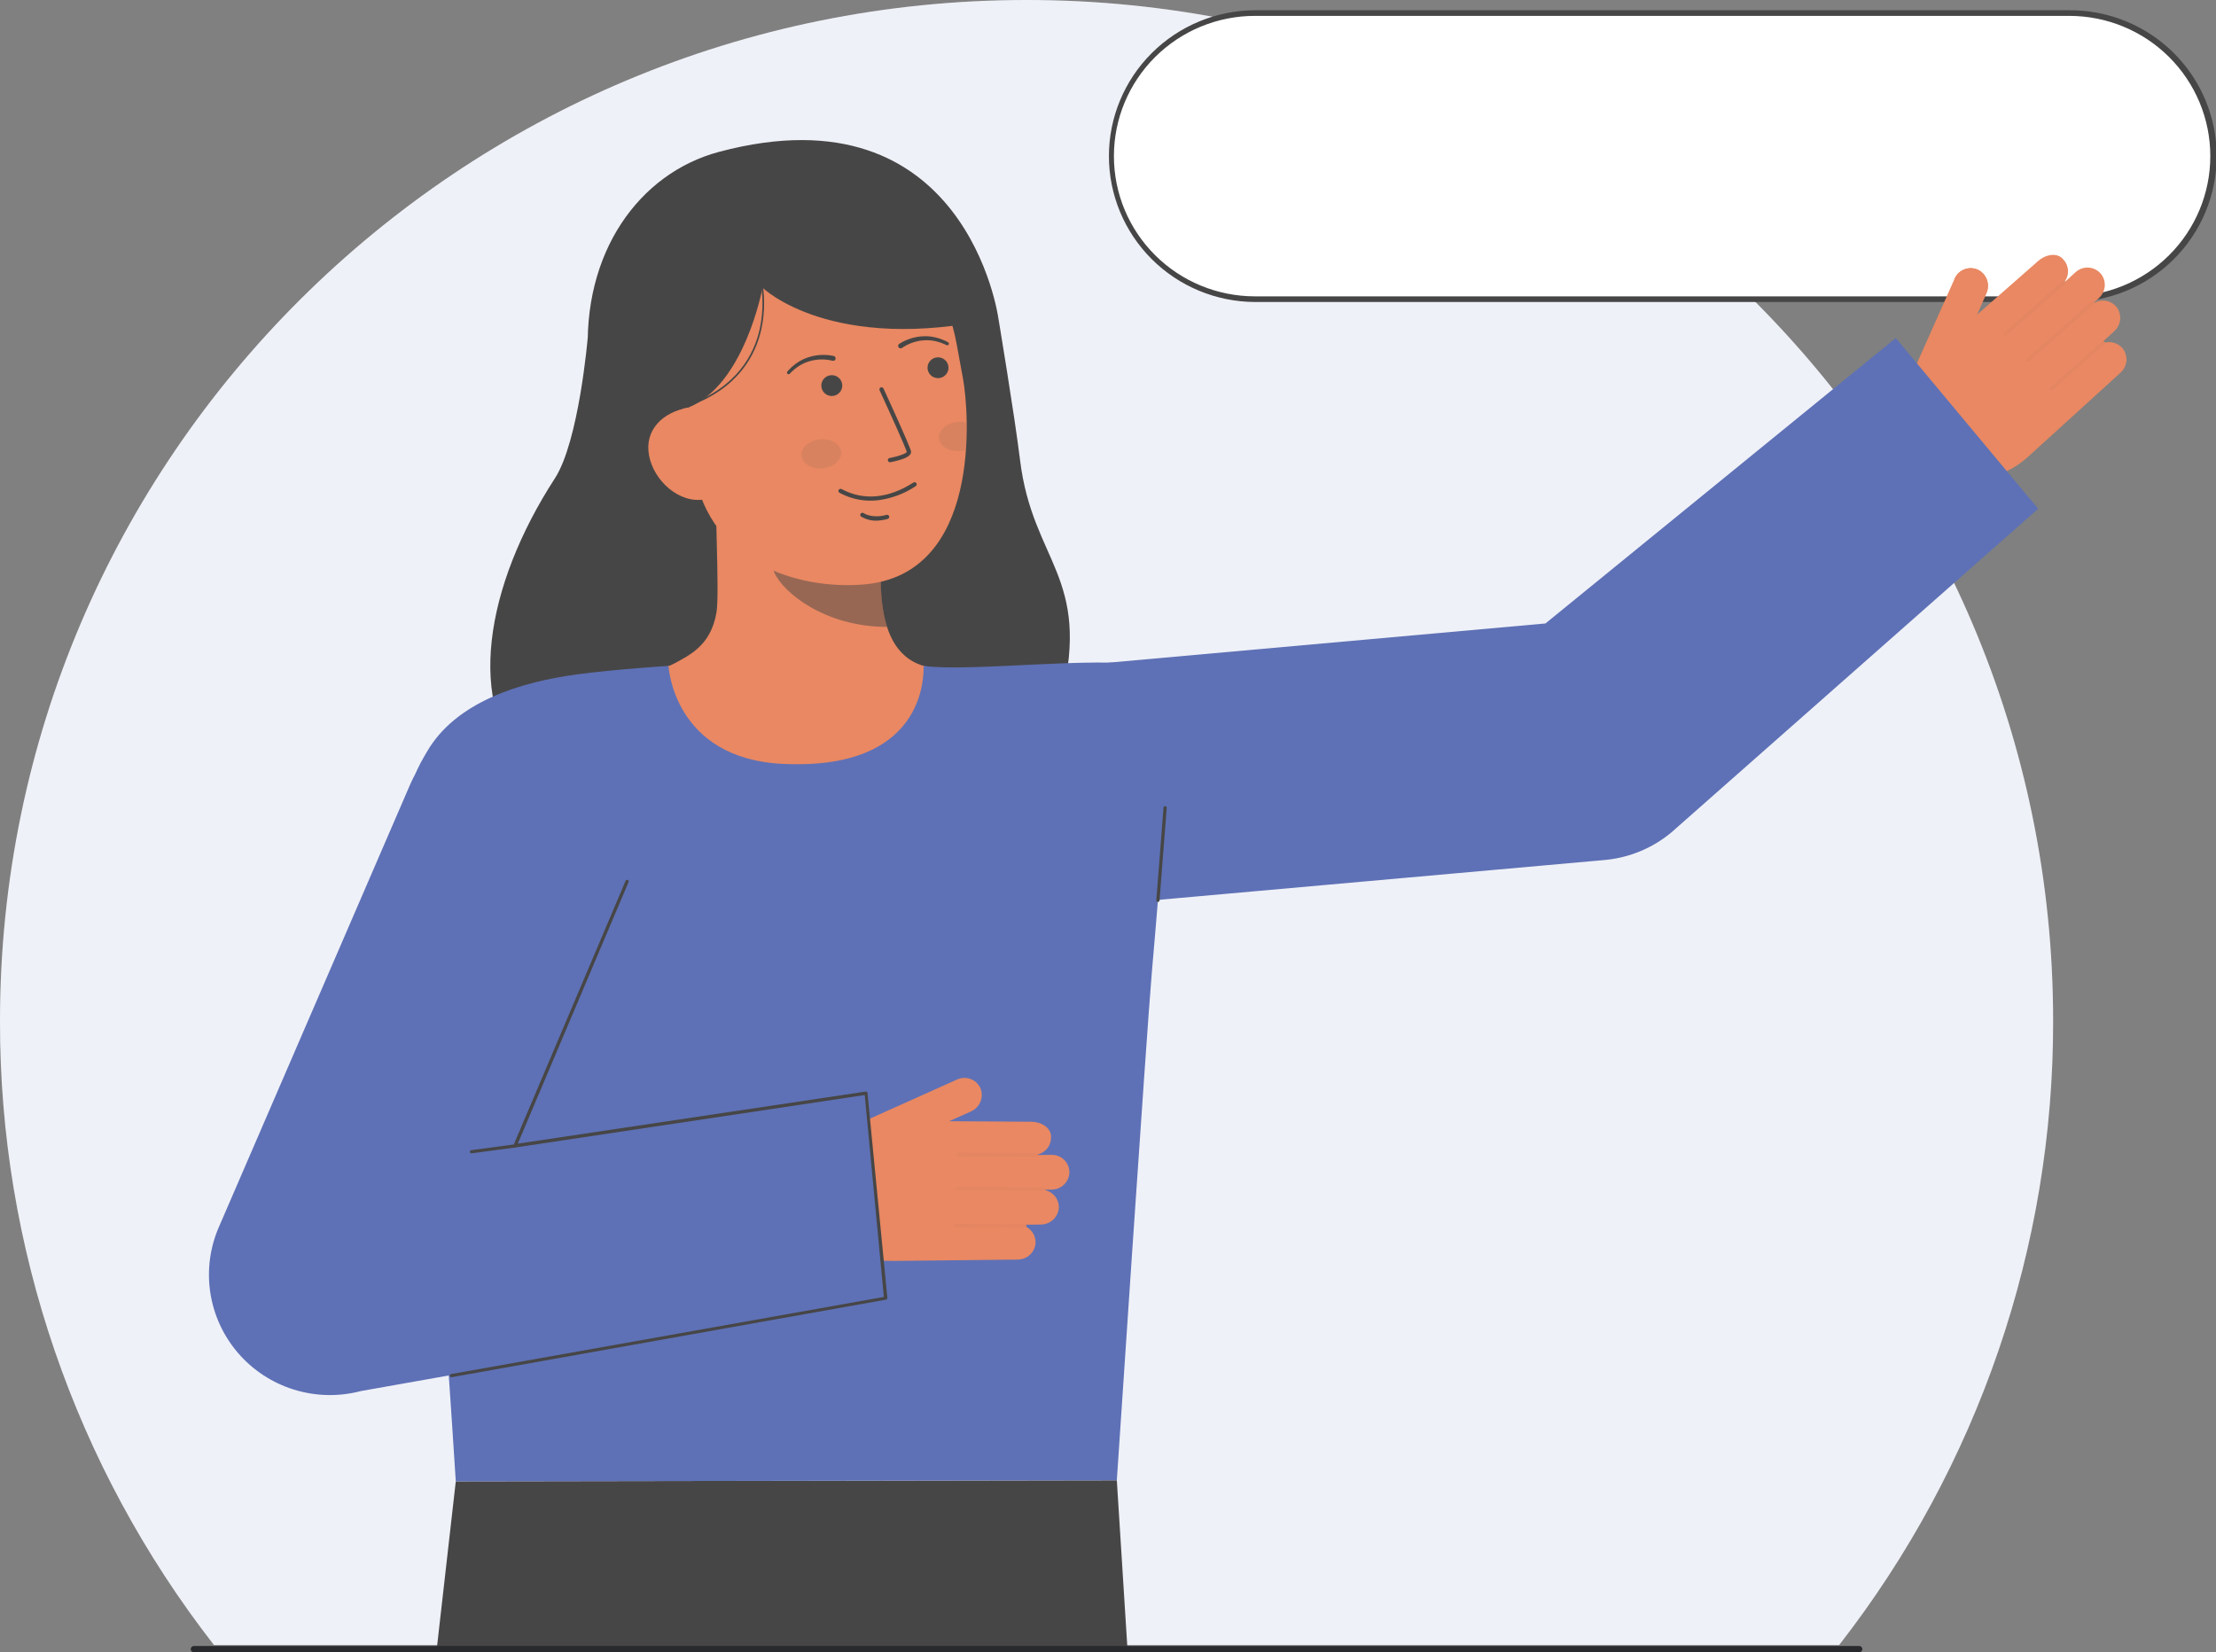 <svg width="413" height="308" viewBox="0 0 413 308" fill="none" xmlns="http://www.w3.org/2000/svg">
<rect x="0" y="0" width="413" height="308" fill="#808080" stroke="none"/>
<g clip-path="url(#clip0_411_3515)">
<path d="M382.644 190.319C382.711 232.419 368.681 273.342 342.768 306.628H39.876C13.964 273.342 -0.066 232.419 -1.07685e-05 190.319C-1.07685e-05 85.206 85.661 0 191.327 0C296.992 0 382.644 85.206 382.644 190.319Z" fill="white"/>
<path opacity="0.1" d="M382.644 190.319C382.711 232.419 368.681 273.342 342.768 306.628H39.876C13.964 273.342 -0.066 232.419 -1.07685e-05 190.319C-1.07685e-05 85.206 85.661 0 191.327 0C296.992 0 382.644 85.206 382.644 190.319Z" fill="#5E71B6"/>
<path d="M385.664 2.434H233.879C219.074 2.434 207.073 14.373 207.073 29.1V29.101C207.073 43.828 219.074 55.767 233.879 55.767H385.664C400.469 55.767 412.47 43.828 412.47 29.101V29.1C412.47 14.373 400.469 2.434 385.664 2.434Z" fill="white"/>
<path d="M385.664 56.294H233.879C226.651 56.26 219.731 53.38 214.632 48.284C209.534 43.188 206.671 36.291 206.671 29.101C206.671 21.911 209.534 15.013 214.632 9.917C219.731 4.821 226.651 1.941 233.879 1.908H385.664C389.264 1.891 392.833 2.582 396.164 3.941C399.496 5.3 402.524 7.3 405.076 9.827C407.628 12.354 409.653 15.357 411.035 18.665C412.417 21.972 413.128 25.519 413.128 29.101C413.128 32.682 412.417 36.229 411.035 39.536C409.653 42.844 407.628 45.847 405.076 48.374C402.524 50.901 399.496 52.901 396.164 54.26C392.833 55.62 389.264 56.31 385.664 56.294V56.294ZM233.879 2.96C226.91 2.96 220.226 5.714 215.299 10.616C210.371 15.518 207.602 22.167 207.602 29.1C207.602 36.032 210.371 42.681 215.299 47.583C220.226 52.485 226.91 55.239 233.879 55.239H385.664C392.633 55.239 399.316 52.485 404.244 47.583C409.172 42.681 411.94 36.032 411.94 29.1C411.94 22.167 409.172 15.518 404.244 10.616C399.316 5.714 392.633 2.96 385.664 2.96H233.879Z" fill="#474646"/>
<path d="M109.53 63.008C109.53 63.008 107.896 82.252 103.414 89.165C90.511 109.068 86.473 131.642 98.825 143.691C111.177 155.739 191.298 157.315 197.852 130.219C203.371 107.406 192.448 104.75 190.117 85.81C189.061 77.24 186.06 59.256 186.06 59.256" fill="#474646"/>
<path d="M177.896 125.578C177.757 125.56 176.221 150.898 146.632 148.689C126.147 147.162 118.843 125.54 118.371 125.54C120.58 125.073 124.299 124.394 125.28 123.874C128.506 122.149 132.495 120.355 133.536 114.124C134.138 110.535 133.119 92.158 133.432 88.523L164.876 95.504C164.437 103.179 161.362 120.971 172.14 124.12C173.935 124.644 175.867 125.123 177.896 125.578Z" fill="#E98862"/>
<path opacity="0.5" d="M165.319 116.852C164.827 115.273 164.51 113.645 164.373 111.997C164.028 108.237 164.097 104.451 164.579 100.705C158.189 99.847 152.168 97.223 147.202 93.132C146.618 95.277 143.407 104.65 144.296 106.688C145.975 110.539 153.871 116.852 165.319 116.852Z" fill="#474646"/>
<path d="M160.841 108.955C148.424 109.93 132.474 104.714 129.445 88.235L126.711 73.366C123.682 56.887 129.926 41.945 145.524 39.107C161.121 36.27 175.235 47.507 178.265 63.986L179.475 70.57C180.638 76.893 182.995 107.216 160.841 108.955Z" fill="#E98862"/>
<path d="M165.91 86.163L165.94 86.158C166.572 86.039 167.197 85.885 167.812 85.697C168.73 85.409 169.932 84.931 169.781 84.107C169.609 83.168 165.161 73.508 164.654 72.409C164.608 72.317 164.527 72.246 164.429 72.212C164.331 72.177 164.224 72.182 164.129 72.225C164.035 72.269 163.961 72.346 163.923 72.443C163.885 72.539 163.887 72.646 163.927 72.741C165.824 76.855 168.878 83.619 168.994 84.251C168.889 84.543 167.365 85.088 165.797 85.375C165.696 85.395 165.606 85.452 165.547 85.535C165.487 85.619 165.462 85.722 165.477 85.823C165.491 85.924 165.544 86.016 165.625 86.079C165.705 86.142 165.807 86.172 165.91 86.163V86.163Z" fill="#474646"/>
<path d="M163.559 93.255C166.103 92.943 168.536 92.04 170.664 90.619C170.754 90.562 170.816 90.472 170.839 90.369C170.861 90.266 170.842 90.159 170.785 90.07C170.727 89.981 170.637 89.918 170.533 89.896C170.43 89.874 170.321 89.893 170.232 89.95C165.627 92.894 161.067 93.348 157.044 91.26C156.963 91.216 156.879 91.175 156.794 91.14C156.694 91.104 156.584 91.109 156.488 91.153C156.391 91.197 156.317 91.278 156.28 91.377C156.244 91.476 156.248 91.585 156.293 91.681C156.337 91.777 156.418 91.851 156.518 91.888C156.549 91.901 156.602 91.929 156.675 91.967C158.79 93.068 161.187 93.517 163.559 93.255V93.255Z" fill="#474646"/>
<path d="M114.216 78.466L128.197 76.004C138.8 71.812 142.112 53.617 142.112 53.617C142.112 53.617 154.882 66.151 186.06 59.258C186.06 59.258 180.084 16.027 134.011 28.305C119.154 32.263 108.418 47.066 109.622 66.946C110.465 80.875 114.216 78.466 114.216 78.466Z" fill="#474646"/>
<path d="M131.337 93.08C126.597 93.942 121.827 89.597 120.959 84.881C120.092 80.166 123.457 76.866 128.197 76.004L131.221 78.719L135.412 92.338L131.337 93.08Z" fill="#E98862"/>
<path d="M168.139 64.831C169.335 64.02 170.725 63.54 172.168 63.437C172.893 63.381 173.623 63.434 174.333 63.594C175.048 63.753 175.741 64 176.395 64.33L176.416 64.34C176.488 64.372 176.57 64.375 176.645 64.348C176.72 64.322 176.781 64.267 176.816 64.196C176.851 64.125 176.857 64.044 176.833 63.969C176.808 63.893 176.756 63.831 176.686 63.793C175.994 63.414 175.256 63.123 174.491 62.927C173.72 62.726 172.924 62.642 172.128 62.677C170.515 62.737 168.948 63.227 167.591 64.095C167.541 64.128 167.497 64.17 167.463 64.22C167.429 64.269 167.405 64.325 167.393 64.384C167.381 64.443 167.38 64.503 167.392 64.562C167.403 64.621 167.426 64.677 167.459 64.728C167.492 64.778 167.535 64.821 167.584 64.855C167.634 64.889 167.69 64.912 167.749 64.924C167.809 64.937 167.869 64.937 167.929 64.926C167.988 64.915 168.044 64.892 168.095 64.859L168.106 64.852L168.139 64.831Z" fill="#474646"/>
<path d="M155.381 66.356C153.803 66.015 152.163 66.101 150.63 66.606C149.873 66.85 149.156 67.207 148.505 67.663C147.856 68.112 147.268 68.642 146.753 69.238C146.725 69.267 146.703 69.302 146.689 69.339C146.675 69.376 146.668 69.416 146.669 69.456C146.671 69.537 146.706 69.614 146.765 69.669C146.824 69.725 146.903 69.754 146.984 69.752C147.065 69.75 147.142 69.716 147.198 69.657L147.214 69.64C147.71 69.103 148.272 68.631 148.887 68.234C149.495 67.836 150.161 67.533 150.86 67.333C152.25 66.926 153.723 66.892 155.129 67.236L155.164 67.245C155.282 67.275 155.407 67.258 155.513 67.197C155.618 67.135 155.694 67.035 155.725 66.918C155.756 66.8 155.738 66.676 155.677 66.571C155.615 66.467 155.514 66.391 155.396 66.36L155.381 66.356Z" fill="#474646"/>
<path d="M164.076 96.996C164.537 96.947 164.993 96.858 165.438 96.732C165.541 96.703 165.627 96.636 165.679 96.544C165.731 96.452 165.744 96.343 165.715 96.241C165.687 96.139 165.618 96.053 165.526 96.002C165.433 95.95 165.324 95.937 165.222 95.966C162.54 96.716 161.023 95.691 160.959 95.647C160.873 95.586 160.766 95.561 160.661 95.579C160.556 95.596 160.463 95.654 160.402 95.74C160.34 95.826 160.316 95.933 160.333 96.037C160.351 96.141 160.409 96.234 160.496 96.295C161.572 96.933 162.837 97.181 164.076 96.996V96.996Z" fill="#474646"/>
<path d="M128.211 75.777C137.639 72.475 140.861 66.094 141.904 61.323C142.58 58.141 142.58 54.853 141.904 51.67L141.613 51.745C142.278 54.886 142.276 58.13 141.607 61.27C140.578 65.963 137.398 72.24 128.109 75.496L128.211 75.777Z" fill="#474646"/>
<path opacity="0.1" d="M153.346 87.297C155.391 87.091 156.924 85.714 156.772 84.223C156.62 82.731 154.84 81.689 152.796 81.896C150.752 82.102 149.218 83.478 149.37 84.969C149.522 86.461 151.302 87.503 153.346 87.297Z" fill="#474646"/>
<path opacity="0.1" d="M175.006 81.728C175.162 83.217 176.942 84.258 178.986 84.055C179.34 84.019 179.688 83.947 180.027 83.839C180.153 82.069 180.189 80.364 180.165 78.785C179.601 78.634 179.014 78.59 178.433 78.653C176.389 78.857 174.856 80.232 175.006 81.728Z" fill="#474646"/>
<path d="M84.945 276.125L81.394 307.402H210.13L208.145 275.929L84.945 276.125Z" fill="#474646"/>
<path d="M145.953 142.392C125.454 141.431 124.591 124.122 124.591 124.122C124.591 124.122 114.434 124.775 107.681 125.684C96.627 127.172 84.909 130.948 79.59 140.09C75.767 146.665 74.847 147.855 78.324 184.952C80.843 211.813 84.945 276.127 84.945 276.127L208.145 275.93C208.145 275.93 213.627 193.453 214.662 181.361C216.636 158.279 219.752 125.745 213.137 124.121C205.432 122.229 180.279 125.339 172.143 124.121C172.005 124.103 173.869 143.701 145.953 142.392Z" fill="#5E71B6"/>
<path d="M364.301 51.916C364.48 51.514 364.74 51.152 365.064 50.852C365.389 50.553 365.772 50.322 366.189 50.175C366.606 50.028 367.049 49.966 367.491 49.995C367.932 50.023 368.364 50.141 368.758 50.341C369.508 50.754 370.073 51.434 370.337 52.246C370.602 53.057 370.547 53.938 370.184 54.71L368.401 58.713L379.855 48.651C381.109 47.51 383.381 46.908 384.575 48.391C385.071 48.932 385.368 49.625 385.418 50.355C385.468 51.086 385.267 51.812 384.849 52.415C384.864 52.424 384.878 52.435 384.89 52.448C384.897 52.458 384.903 52.469 384.909 52.48L386.843 50.721C387.199 50.398 387.622 50.157 388.083 50.016C388.544 49.875 389.031 49.837 389.509 49.906C389.986 49.974 390.442 50.148 390.844 50.413C391.246 50.678 391.584 51.028 391.833 51.439C392.217 52.103 392.359 52.878 392.234 53.633C392.109 54.389 391.726 55.078 391.149 55.585L390.326 56.333C390.338 56.368 390.342 56.404 390.34 56.441C391.007 56.066 391.785 55.938 392.538 56.078C393.291 56.217 393.97 56.617 394.456 57.205C394.977 57.883 395.219 58.732 395.134 59.581C395.05 60.429 394.644 61.214 394 61.777L391.978 63.617C392.025 63.611 392.073 63.616 392.118 63.632C392.163 63.649 392.204 63.675 392.236 63.71C392.273 63.753 392.296 63.806 392.303 63.863C392.978 63.697 393.689 63.75 394.331 64.015C394.974 64.279 395.514 64.742 395.874 65.334C396.258 65.998 396.399 66.773 396.275 67.528C396.15 68.284 395.767 68.973 395.19 69.48L377.949 85.169C375.537 87.364 372.52 88.792 369.287 89.27C366.054 89.748 362.75 89.255 359.801 87.853L350.304 83.341L364.301 51.916Z" fill="#E98862"/>
<g opacity="0.2">
<path opacity="0.2" d="M373.564 62.432C373.618 62.489 373.692 62.524 373.77 62.528C373.849 62.532 373.926 62.504 373.985 62.452L384.865 52.87C384.894 52.844 384.919 52.813 384.936 52.778C384.953 52.742 384.963 52.704 384.966 52.665C384.968 52.625 384.963 52.586 384.95 52.549C384.937 52.512 384.917 52.477 384.891 52.448C384.865 52.419 384.833 52.395 384.797 52.377C384.762 52.36 384.723 52.35 384.684 52.348C384.644 52.345 384.605 52.351 384.568 52.364C384.53 52.376 384.496 52.396 384.466 52.422L373.583 62.005C373.553 62.031 373.529 62.062 373.512 62.098C373.495 62.133 373.485 62.172 373.482 62.211C373.48 62.25 373.485 62.289 373.498 62.326C373.511 62.364 373.531 62.398 373.558 62.427L373.564 62.432Z" fill="#474646"/>
</g>
<g opacity="0.2">
<path opacity="0.2" d="M377.681 67.322C377.734 67.379 377.808 67.414 377.887 67.418C377.965 67.422 378.043 67.395 378.101 67.343L390.243 56.648C390.273 56.622 390.297 56.591 390.314 56.555C390.332 56.52 390.342 56.482 390.344 56.443C390.347 56.403 390.341 56.364 390.328 56.327C390.315 56.29 390.295 56.255 390.269 56.226C390.215 56.169 390.141 56.135 390.062 56.13C389.983 56.125 389.905 56.151 389.845 56.201L377.702 66.895C377.673 66.921 377.649 66.953 377.631 66.988C377.614 67.023 377.604 67.061 377.602 67.101C377.599 67.14 377.605 67.179 377.618 67.216C377.631 67.254 377.651 67.288 377.677 67.317L377.681 67.322Z" fill="#474646"/>
</g>
<g opacity="0.2">
<path opacity="0.2" d="M382.107 72.644C382.161 72.701 382.235 72.736 382.313 72.74C382.392 72.744 382.469 72.717 382.528 72.665L392.214 64.134C392.274 64.082 392.31 64.007 392.315 63.928C392.32 63.849 392.293 63.771 392.24 63.712C392.187 63.652 392.112 63.616 392.033 63.611C391.953 63.607 391.875 63.634 391.815 63.686L382.13 72.217C382.1 72.243 382.076 72.274 382.059 72.309C382.041 72.345 382.031 72.383 382.029 72.422C382.026 72.462 382.032 72.501 382.044 72.538C382.057 72.575 382.077 72.609 382.104 72.639L382.107 72.644Z" fill="#474646"/>
</g>
<path d="M353.32 63.008L288.028 116.213L197.648 124.324C191.852 124.807 186.468 127.5 182.621 131.839C178.773 136.179 176.76 141.829 177.002 147.61C177.244 153.391 179.722 158.855 183.919 162.862C188.116 166.868 193.707 169.105 199.523 169.108C200.16 169.108 200.802 169.08 201.447 169.026L298.922 160.318C303.539 159.93 307.924 158.136 311.479 155.18L379.859 94.834L353.32 63.008Z" fill="#5E71B6"/>
<path d="M367.8 60.207L370.184 54.71C370.547 53.938 370.602 53.057 370.337 52.246C370.073 51.434 369.508 50.754 368.758 50.341C368.363 50.141 367.932 50.023 367.49 49.995C367.049 49.966 366.606 50.028 366.189 50.175C365.772 50.322 365.389 50.553 365.064 50.852C364.74 51.152 364.48 51.514 364.301 51.916" fill="#E98862"/>
<path d="M197.335 225.152C197.27 226.002 196.883 226.796 196.251 227.372C195.619 227.948 194.791 228.264 193.934 228.254L191.194 228.287C191.233 228.314 191.265 228.35 191.287 228.391C191.309 228.433 191.321 228.479 191.321 228.527C191.322 228.584 191.304 228.64 191.271 228.686C191.885 229.01 192.379 229.522 192.681 230.146C192.982 230.769 193.075 231.473 192.945 232.153C192.784 232.902 192.37 233.573 191.77 234.053C191.171 234.533 190.423 234.793 189.653 234.789L166.293 235.04C163.024 235.078 159.819 234.143 157.089 232.355C154.358 230.567 152.227 228.008 150.969 225.007L146.909 215.343L159.341 212.711L159.638 209.628L178.409 201.206C178.812 201.025 179.248 200.927 179.691 200.919C180.133 200.911 180.573 200.993 180.982 201.16C181.392 201.326 181.763 201.574 182.073 201.888C182.384 202.202 182.626 202.576 182.787 202.986C183.069 203.791 183.034 204.673 182.688 205.454C182.342 206.234 181.711 206.855 180.923 207.19L176.908 208.99L192.189 209.092C193.891 209.073 195.987 210.13 195.882 212.023C195.89 212.756 195.649 213.47 195.197 214.048C194.745 214.626 194.109 215.035 193.393 215.207C193.393 215.226 193.396 215.239 193.398 215.258L193.388 215.292L196.008 215.265C196.491 215.259 196.97 215.361 197.408 215.561C197.847 215.762 198.236 216.057 198.546 216.426C198.856 216.794 199.08 217.227 199.201 217.692C199.322 218.157 199.338 218.643 199.248 219.115C199.089 219.863 198.676 220.534 198.078 221.014C197.479 221.493 196.732 221.753 195.964 221.747L194.843 221.763C194.827 221.793 194.809 221.821 194.788 221.848C195.535 222.013 196.2 222.435 196.666 223.04C197.131 223.644 197.368 224.392 197.335 225.152V225.152Z" fill="#E98862"/>
<g opacity="0.2">
<path opacity="0.2" d="M178.263 215.188C178.264 215.266 178.297 215.341 178.353 215.396C178.409 215.451 178.485 215.481 178.564 215.481L193.095 215.557C193.175 215.557 193.251 215.525 193.308 215.469C193.364 215.413 193.396 215.337 193.396 215.258C193.396 215.178 193.364 215.102 193.308 215.046C193.251 214.99 193.175 214.959 193.095 214.959L178.564 214.883C178.484 214.883 178.407 214.915 178.351 214.971C178.295 215.027 178.263 215.103 178.263 215.182V215.188Z" fill="#474646"/>
</g>
<g opacity="0.2">
<path opacity="0.2" d="M178.052 221.562C178.054 221.641 178.086 221.715 178.142 221.77C178.199 221.825 178.274 221.856 178.353 221.856L194.57 221.94C194.65 221.94 194.726 221.909 194.783 221.853C194.839 221.797 194.871 221.721 194.871 221.641C194.868 221.563 194.836 221.488 194.78 221.433C194.724 221.377 194.649 221.345 194.57 221.342L178.353 221.258C178.273 221.258 178.197 221.29 178.141 221.346C178.084 221.402 178.052 221.478 178.052 221.558V221.562Z" fill="#474646"/>
</g>
<g opacity="0.2">
<path opacity="0.2" d="M177.785 228.465C177.786 228.543 177.819 228.618 177.875 228.673C177.931 228.728 178.007 228.759 178.086 228.759L191.021 228.826C191.101 228.826 191.177 228.794 191.234 228.738C191.29 228.682 191.322 228.606 191.322 228.527C191.322 228.447 191.29 228.371 191.234 228.315C191.177 228.259 191.101 228.228 191.021 228.228L178.086 228.161C178.006 228.161 177.929 228.192 177.873 228.248C177.817 228.304 177.785 228.38 177.785 228.46V228.465Z" fill="#474646"/>
</g>
<path d="M165.086 241.957L67.277 259.289C63.168 260.374 58.834 260.281 54.775 259.022C50.717 257.762 47.099 255.386 44.339 252.169C41.58 248.951 39.791 245.024 39.178 240.838C38.566 236.653 39.156 232.381 40.88 228.515L76.5 146.089C81.551 134.764 94.034 129.657 105.416 134.681C110.883 137.093 115.162 141.567 117.312 147.118C119.463 152.669 119.309 158.842 116.884 164.28L95.966 213.606L161.38 204.96L165.086 241.957Z" fill="#5E71B6"/>
<path d="M84.133 256.715C84.161 256.715 84.189 256.711 84.216 256.703L165.169 242.245C165.244 242.223 165.308 242.173 165.347 242.105C165.386 242.038 165.396 241.958 165.377 241.882L161.671 203.688C161.651 203.612 161.602 203.547 161.535 203.506C161.467 203.466 161.387 203.453 161.31 203.472L96.508 213.175L117.151 164.409C117.18 164.338 117.182 164.259 117.155 164.187C117.127 164.115 117.073 164.057 117.004 164.024C116.934 163.99 116.855 163.985 116.781 164.008C116.708 164.032 116.646 164.083 116.609 164.15L95.696 213.476C95.672 213.527 95.663 213.584 95.669 213.639C95.676 213.695 95.698 213.748 95.734 213.791C95.769 213.835 95.816 213.868 95.869 213.886C95.923 213.904 95.98 213.908 96.035 213.895L161.163 204.117L164.721 241.748L84.049 256.13C83.98 256.15 83.919 256.194 83.879 256.255C83.84 256.316 83.824 256.388 83.834 256.46C83.844 256.532 83.88 256.597 83.935 256.644C83.99 256.692 84.06 256.717 84.133 256.717V256.715Z" fill="#474646"/>
<path d="M87.871 214.981C87.892 214.981 87.914 214.979 87.935 214.974L96.031 213.898C96.07 213.889 96.107 213.874 96.14 213.852C96.173 213.829 96.201 213.801 96.222 213.768C96.244 213.734 96.259 213.697 96.266 213.658C96.273 213.62 96.272 213.58 96.264 213.541C96.255 213.502 96.239 213.466 96.217 213.433C96.194 213.401 96.165 213.373 96.131 213.352C96.098 213.331 96.06 213.317 96.021 213.31C95.982 213.303 95.942 213.304 95.903 213.313L87.807 214.39C87.735 214.406 87.671 214.448 87.628 214.508C87.585 214.567 87.565 214.641 87.573 214.714C87.581 214.787 87.616 214.855 87.671 214.904C87.726 214.953 87.797 214.981 87.871 214.981V214.981Z" fill="#474646"/>
<path d="M215.807 168.117C215.883 168.117 215.956 168.089 216.012 168.038C216.068 167.987 216.102 167.917 216.108 167.841L217.447 150.591C217.454 150.512 217.428 150.433 217.376 150.373C217.324 150.312 217.25 150.275 217.17 150.269C217.09 150.263 217.011 150.289 216.951 150.34C216.89 150.392 216.852 150.466 216.846 150.545L215.506 167.795C215.5 167.874 215.526 167.952 215.578 168.012C215.63 168.073 215.704 168.11 215.783 168.116C215.791 168.117 215.799 168.117 215.807 168.117Z" fill="#474646"/>
<path d="M174.82 70.489C175.899 70.489 176.773 69.619 176.773 68.546C176.773 67.473 175.899 66.603 174.82 66.603C173.741 66.603 172.867 67.473 172.867 68.546C172.867 69.619 173.741 70.489 174.82 70.489Z" fill="#474646"/>
<path d="M155.024 73.816C156.102 73.816 156.977 72.946 156.977 71.873C156.977 70.8 156.102 69.93 155.024 69.93C153.945 69.93 153.071 70.8 153.071 71.873C153.071 72.946 153.945 73.816 155.024 73.816Z" fill="#474646"/>
<path d="M36.15 308H346.495C346.654 308 346.807 307.937 346.92 307.825C347.033 307.713 347.096 307.56 347.096 307.402C347.096 307.243 347.033 307.091 346.92 306.979C346.807 306.867 346.654 306.804 346.495 306.804H36.15C35.99 306.804 35.837 306.867 35.725 306.979C35.612 307.091 35.549 307.243 35.549 307.402C35.549 307.56 35.612 307.713 35.725 307.825C35.837 307.937 35.99 308 36.15 308Z" fill="#292A2E"/>
</g>
<defs>
<clipPath id="clip0_411_3515">
<rect width="413" height="308" fill="white"/>
</clipPath>
</defs>
</svg>
